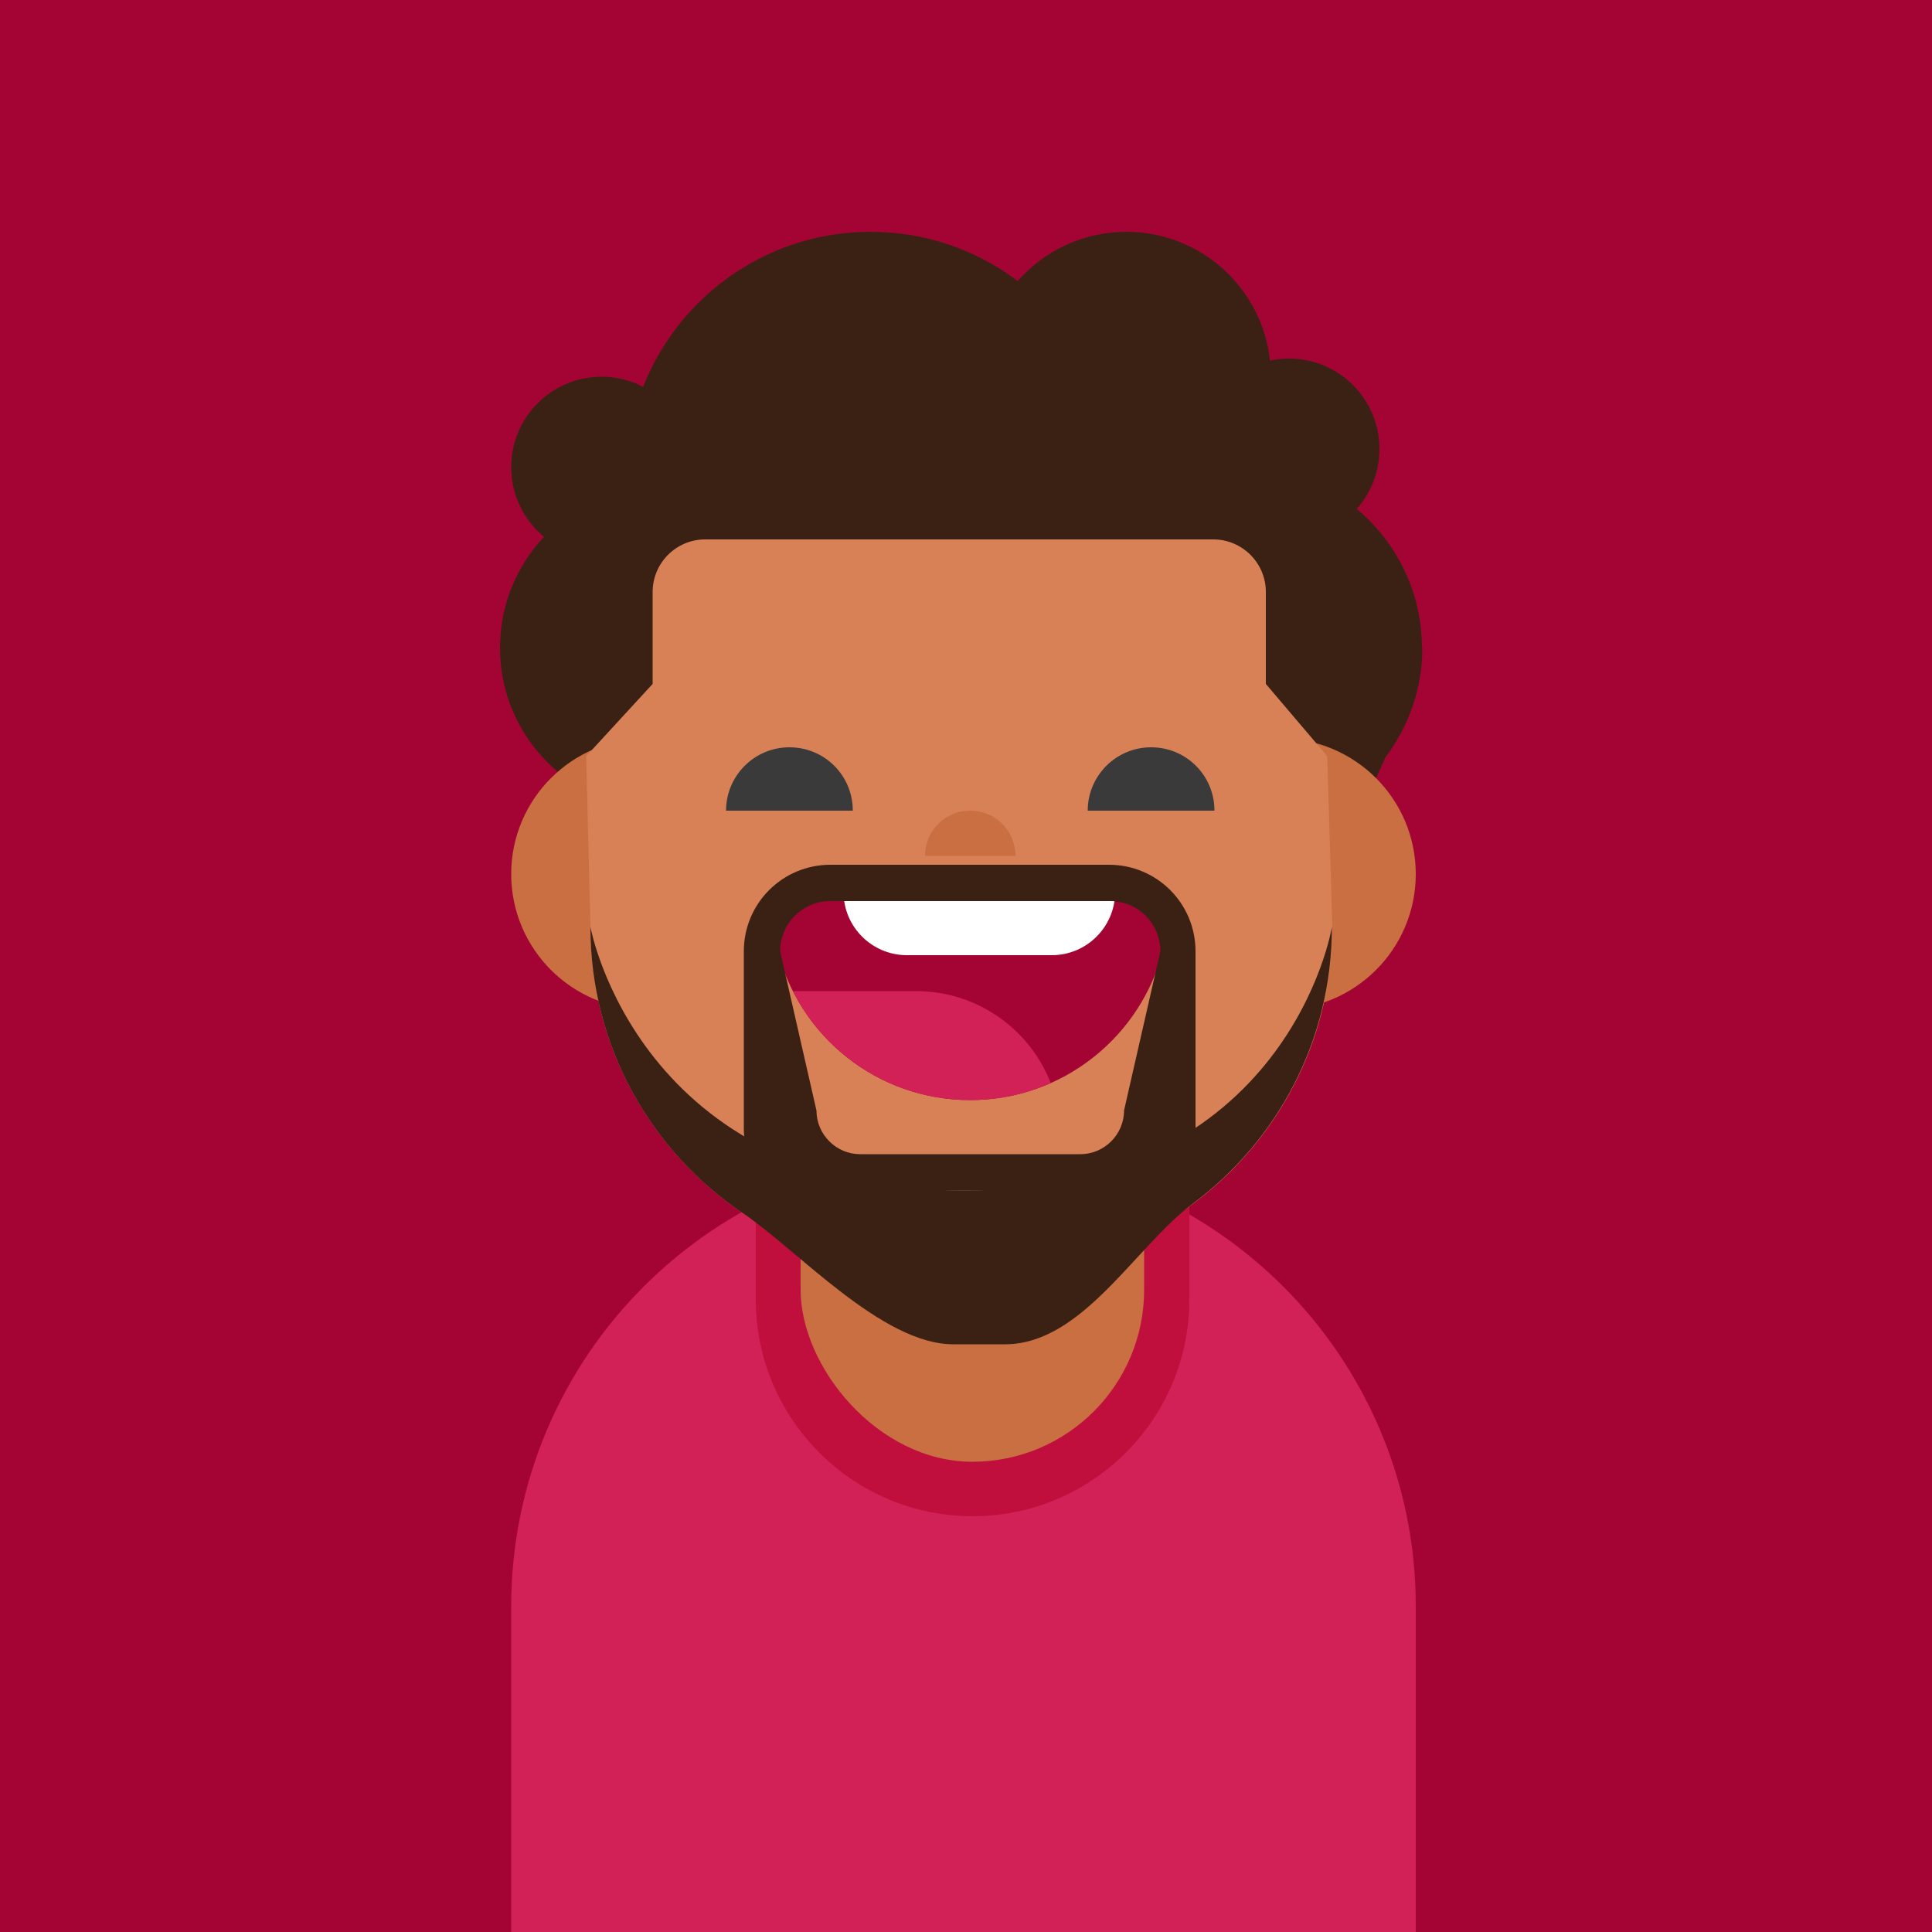 <?xml version="1.0" encoding="UTF-8"?><svg id="d" xmlns="http://www.w3.org/2000/svg" width="50" height="50" xmlns:xlink="http://www.w3.org/1999/xlink" viewBox="0 0 50 50"><defs><clipPath id="e"><path d="M21.11,23.32h7.99c.66,0,1.16,.62,1,1.26-.56,2.23-2.58,3.89-4.99,3.89s-4.43-1.65-4.99-3.89c-.16-.64,.34-1.26,1-1.26Z" style="fill:none;"/></clipPath></defs><rect width="50" height="50" style="fill:#a30433;"/><path d="M24.94,29.87h0c6.46,0,11.7,5.24,11.7,11.7v8.43H13.23v-8.43c0-6.46,5.24-11.7,11.7-11.7Z" style="fill:#d12156;"/><path d="M36.8,16.77c0-2.4-1.81-4.38-4.13-4.65-.58-1.13-1.76-1.91-3.12-1.91-.35,0-.69,.05-1.01,.15-.82-2.53-3.2-4.36-6.01-4.36-3.49,0-6.32,2.83-6.32,6.32,0,.11,.01,.23,.02,.34-1.88,.42-3.29,2.1-3.29,4.11,0,1.36,.65,2.56,1.65,3.33l.69,5.56,17.62,.47,2.96-6.54c.59-.78,.95-1.76,.95-2.82Z" style="fill:#3a2114;"/><circle cx="33.13" cy="22.62" r="3.51" style="fill:#c96f41;"/><circle cx="16.74" cy="22.62" r="3.51" style="fill:#c96f41;"/><path d="M24.01,25.66h2.32c2.45,0,4.45,1.99,4.45,4.45v3.52c0,3.09-2.51,5.61-5.61,5.61h0c-3.09,0-5.61-2.51-5.61-5.61v-3.52c0-2.45,1.99-4.45,4.45-4.45Z" style="fill:#c10f3d;"/><rect x="20.72" y="27.06" width="8.89" height="10.77" rx="4.45" ry="4.45" style="fill:#c96f41;"/><path d="M25.54,32.91h-1.34c-4.93,0-8.92-4-8.92-8.92l-.11-4.42,1.72-1.87v-2.38c0-.75,.61-1.36,1.36-1.36h13.15c.75,0,1.36,.61,1.36,1.36v2.38l1.59,1.87,.13,4.42c0,4.93-4,8.92-8.92,8.92Z" style="fill:#d88157;"/><g><g><path d="M31.43,20.98h-3.28c0-.9,.73-1.64,1.64-1.64s1.64,.73,1.64,1.64Z" style="fill:#3a3a3a;"/><path d="M26.28,22.15h-2.34c0-.65,.52-1.17,1.17-1.17s1.17,.52,1.17,1.17Z" style="fill:#c96f41;"/><path d="M22.07,20.98h-3.28c0-.9,.73-1.64,1.64-1.64s1.64,.73,1.64,1.64Z" style="fill:#3a3a3a;"/></g><g><path d="M21.11,23.32h7.99c.66,0,1.16,.62,1,1.26-.56,2.23-2.58,3.89-4.99,3.89s-4.43-1.65-4.99-3.89c-.16-.64,.34-1.26,1-1.26Z" style="fill:#a30433;"/><g style="clip-path:url(#e);"><path d="M18.56,25.66h8.89v2.11c0,.9-.73,1.64-1.64,1.64h-3.51c-2.07,0-3.74-1.68-3.74-3.74h0Z" transform="translate(46.01 55.06) rotate(180)" style="fill:#d12156;"/><path d="M21.84,22.38h7.02v.7c0,.9-.73,1.64-1.64,1.64h-3.75c-.9,0-1.64-.73-1.64-1.64v-.7h0Z" style="fill:#fff;"/></g></g></g><circle cx="15.57" cy="12.09" r="2.34" style="fill:#3a2114;"/><circle cx="33.36" cy="11.62" r="2.34" style="fill:#3a2114;"/><circle cx="29.15" cy="9.74" r="3.74" style="fill:#3a2114;"/><path d="M26.01,34.79h-1.34c-1.84,0-4.02-2.43-5.44-3.39-2.38-1.6-3.95-4.32-3.95-7.41,0,0,1.24,6.82,9.66,6.82s9.53-6.82,9.53-6.82c0,2.93-1.41,5.53-3.6,7.16-1.49,1.11-2.86,3.64-4.86,3.64Z" style="fill:#3a2114;"/><path d="M28.73,23.32c.72,0,1.3,.58,1.3,1.3l-.94,4.12c0,.62-.51,1.13-1.13,1.13h-5.7c-.62,0-1.13-.51-1.13-1.13l-.94-4.12c0-.72,.58-1.3,1.3-1.3h7.23m0-.94h-7.23c-1.24,0-2.24,1-2.24,2.24v4.59c0,1.14,.92,1.6,2.06,1.6h7.57c1.14,0,2.06-.46,2.06-1.6v-4.59c0-1.24-1-2.24-2.24-2.24h0Z" style="fill:#3a2114;"/></svg>